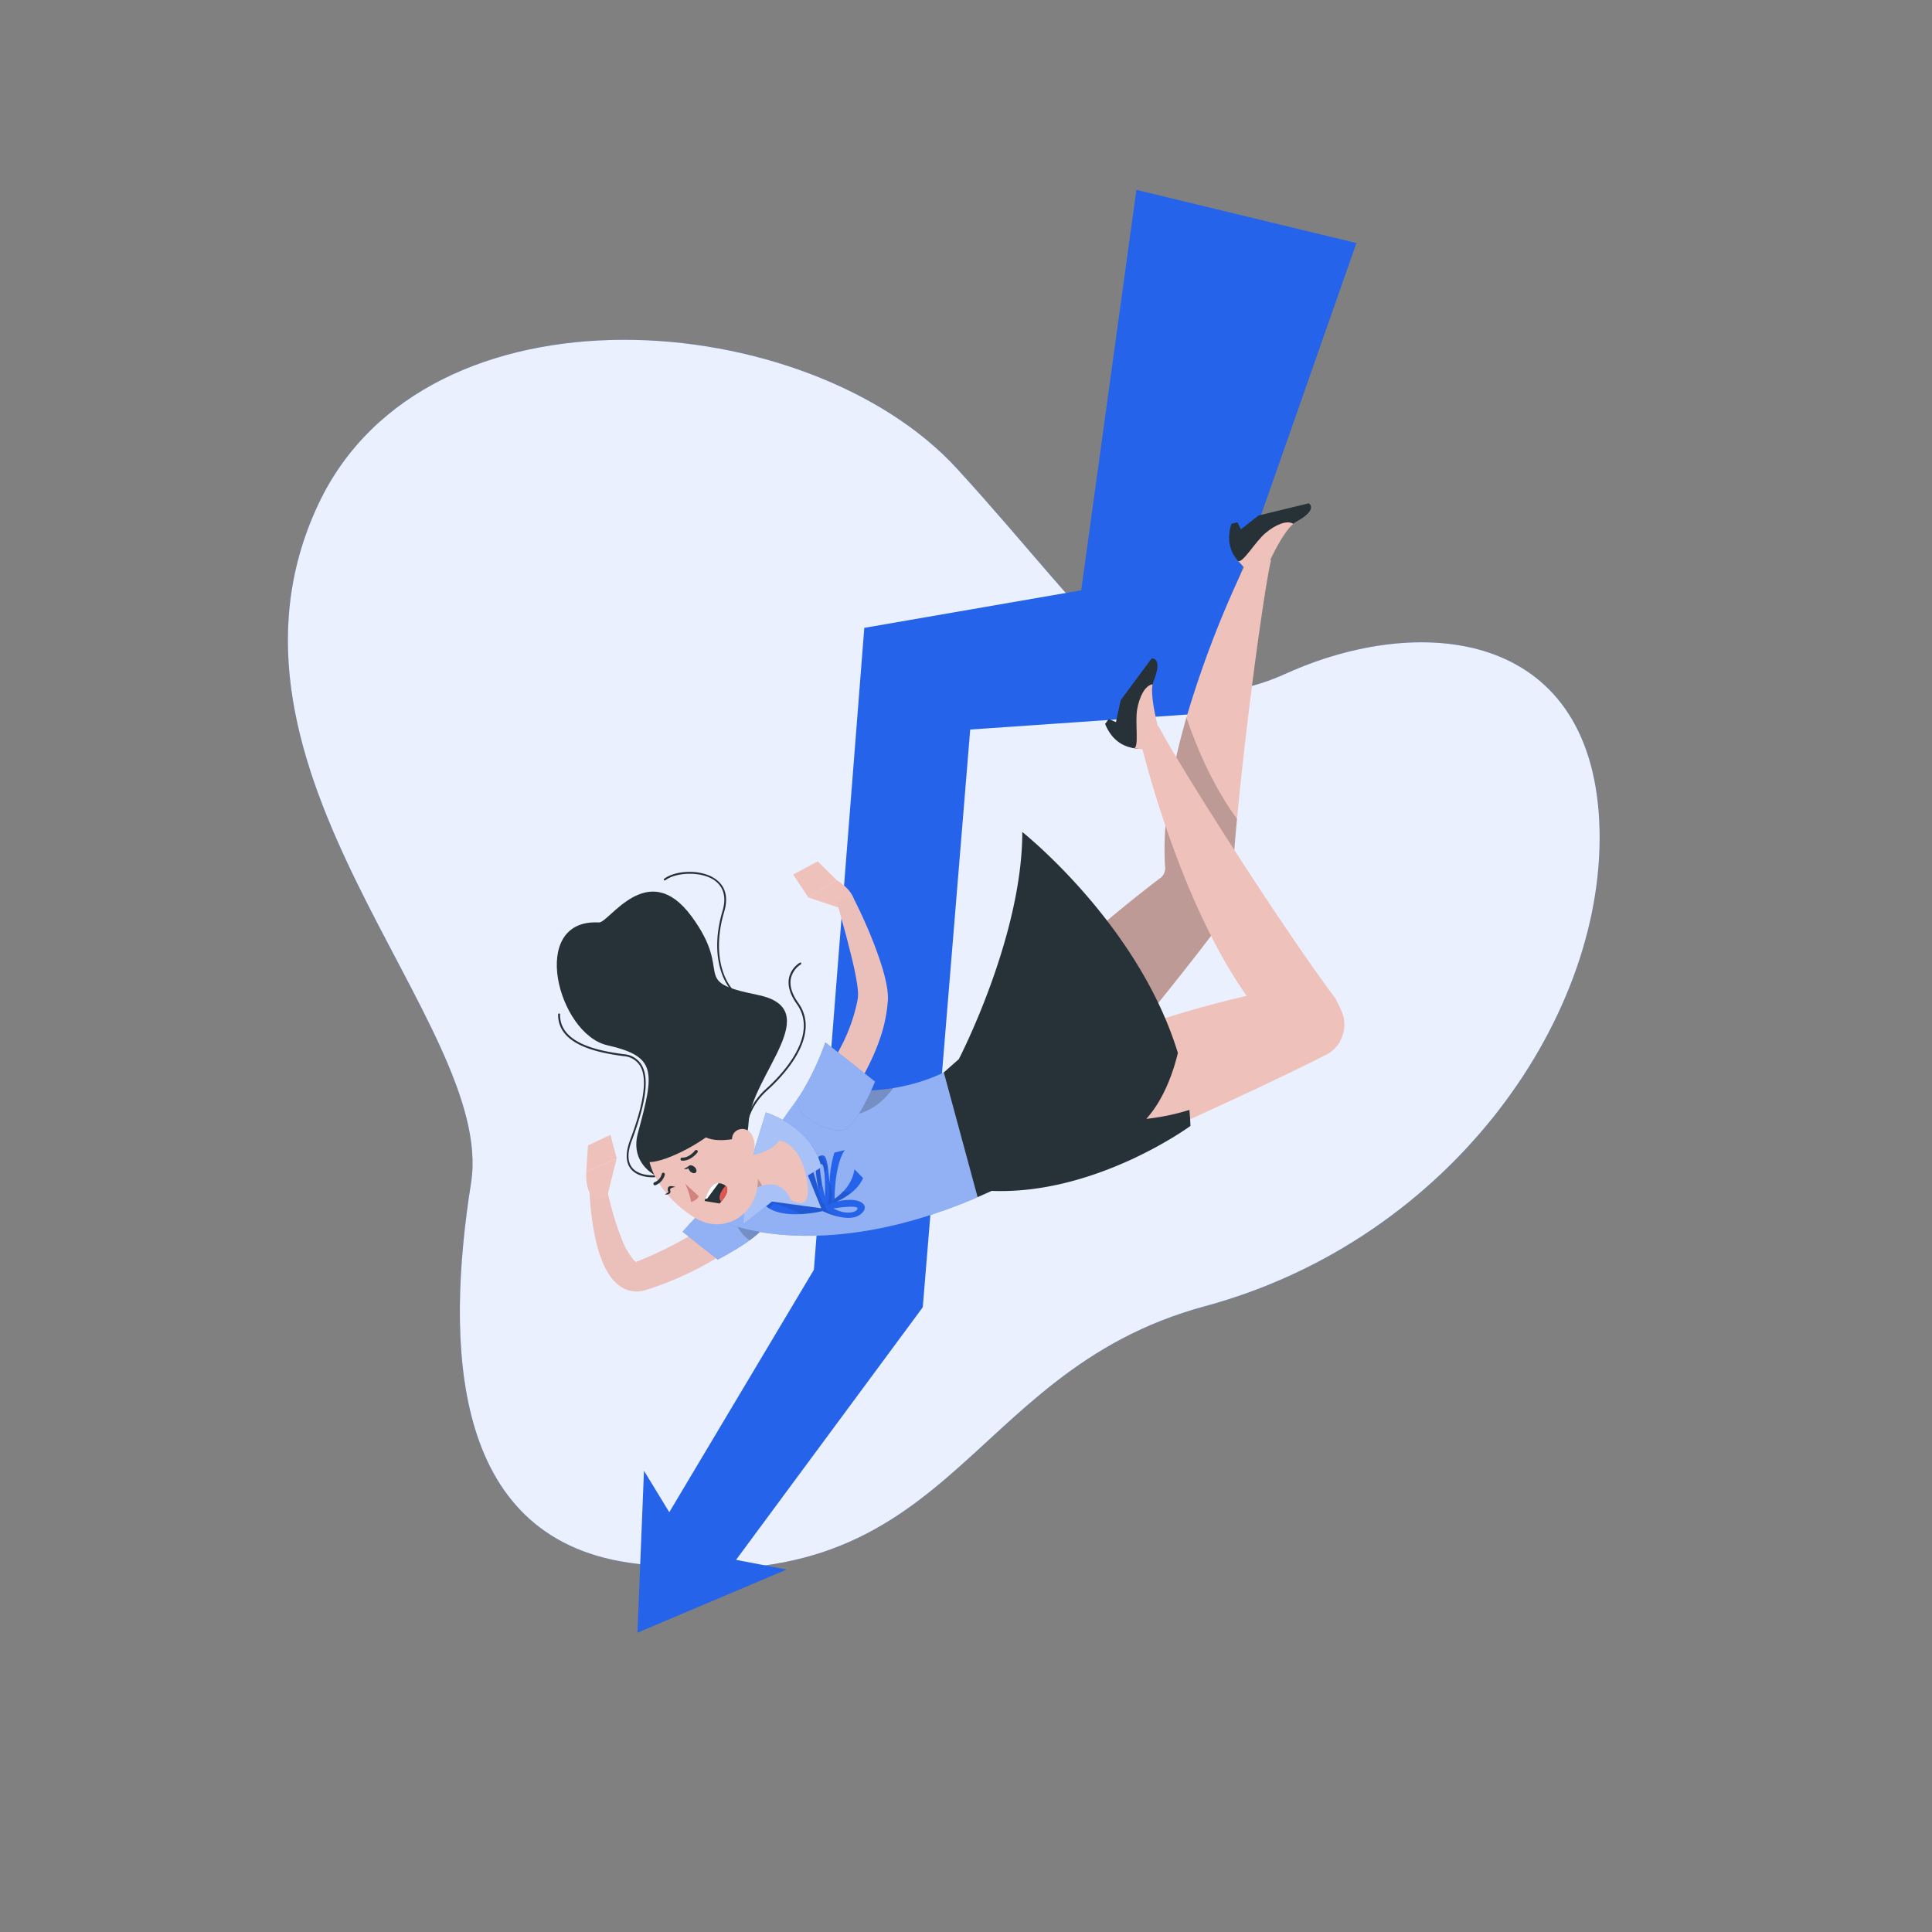 <svg xmlns="http://www.w3.org/2000/svg" viewBox="0 0 500 500"><rect x="0" y="0" width="500" height="500" fill="#808080" stroke="none"/><g id="freepik--background-simple--inject-383"><path d="M82.36,130.54c27.91-59.45,127.05-51.06,165.31-9.25s50.7,68.59,85.21,53,78.52-11.44,81,38.16S376,320.7,311.83,338.05s-64.16,78.76-149.1,66.37c-46.31-6.76-47.36-56.86-40.82-98.31S50,199.48,82.36,130.54Z" style="fill:#2563EB"></path><path d="M82.36,130.54c27.91-59.45,127.05-51.06,165.31-9.25s50.7,68.59,85.21,53,78.52-11.44,81,38.16S376,320.7,311.83,338.05s-64.16,78.76-149.1,66.37c-46.31-6.76-47.36-56.86-40.82-98.31S50,199.48,82.36,130.54Z" style="fill:#fff;opacity:0.9"></path></g><g id="freepik--Arrow--inject-383"><polygon points="190.49 403.69 236.78 341.07 238.81 338.31 239.15 334.23 251.09 188.8 297.63 185.59 308.27 184.85 312.73 172.16 351.04 62.9 294.1 49.14 279.82 152.77 235.69 160.41 223.68 162.49 222.79 173.84 210.63 328.62 173.21 391.36 166.66 380.63 164.97 422.54 203.59 406.19 190.49 403.69" style="fill:#2563EB"></polygon></g><g id="freepik--Character--inject-383"><path d="M251.22,282.88l9.81,9.94,6.11,6.19s34.75-41,49.52-61.14c2.14-2.92,2.09-7.55,2.22-9.72.26-4.74.7-10.28,1.26-16.22,2.47-26.38,7.21-60.55,8.81-67l-5.67-.93a266.28,266.28,0,0,0-16.23,41.68c-3.66,12.71-6.29,26.48-5.54,38.44a3.28,3.28,0,0,1-.89,2.85c-34.77,26.58-45.13,42.63-48.19,50.33C250.94,281.1,251.22,282.88,251.22,282.88Z" style="fill:#eec1bb"></path><path d="M318.69,135.55l1.55-.38.9,1.82,4.58-3.58,13-3.16s2.58,1.58-3.23,4.75a4.59,4.59,0,0,0-.8.55c-2.93,2.35-6.37,8.74-6.37,8.74L321.21,146a9.38,9.38,0,0,1-.84-.89C319.21,143.76,317.06,140.78,318.69,135.55Z" style="fill:#263238"></path><path d="M320.37,145.14v0c1.2.82,4.37-4.85,7.14-7.19,2.47-2.08,5.48-3.46,7.22-2.38-2.93,2.35-6.49,10.4-6.49,10.4l-5.75,1.39S320.87,145.73,320.37,145.14Z" style="fill:#eec1bb"></path><path d="M252.43,277.29c2.89,5.24,5.83,10.55,8.6,15.53l6.11,6.19s34.75-41,49.52-61.14c2.14-2.92,2.09-7.55,2.22-9.72.26-4.74.7-10.28,1.26-16.22-6.38-8.72-10.59-18.83-13.09-26.26-3.66,12.71-6.29,26.48-5.54,38.44a3.28,3.28,0,0,1-.89,2.85C265.85,253.54,255.49,269.59,252.43,277.29Z" style="opacity:0.2"></path><path d="M286,187.36l.95-1.29,1.86.82,1.22-5.68,8-10.79s3-.44.57,5.71a4.84,4.84,0,0,0-.26.93c-.74,3.69.72,10.8.72,10.8l-4.37,5.92a9.19,9.19,0,0,1-1.21-.14C291.65,193.32,288.09,192.42,286,187.36Z" style="fill:#263238"></path><path d="M293.43,193.64l0,0c1.45-.14.25-6.52.87-10.09.56-3.18,2-6.18,4-6.47-.74,3.69,1.69,12.15,1.69,12.15L296.46,194S294.19,193.77,293.43,193.64Z" style="fill:#eec1bb"></path><path d="M322.63,257.72c-18.29-25.92-27.71-66.83-27.71-66.83l4.95-2.92c3.57,7.32,30.19,49.57,45.65,70.32a32.66,32.66,0,0,1,1.61,3.27,8.67,8.67,0,0,1-.29,7.81l0,.08a8.64,8.64,0,0,1-3.61,3.5c-23.11,11.8-69,31.77-69,31.77L267,283.22S271.09,269.81,322.63,257.72Z" style="fill:#eec1bb"></path><path d="M155,238.73c2.65.14,12.64-16.89,23.93-1.63s-.94,16.73,17.11,20.37-1.53,20.69-2.3,33c-1.38,22.15-33,18.83-28.65,2.77s4.89-19.8-7.92-22.73S136.61,237.71,155,238.73Z" style="fill:#263238"></path><path d="M193,295.41a.25.25,0,0,1-.24-.2c0-.08-1.35-7.28,5.58-13.49,3.36-3,13.87-13.5,7.87-21.88-1.76-2.47-2.43-4.76-2-6.82a6.29,6.29,0,0,1,2.79-3.88.25.25,0,0,1,.34.09.24.24,0,0,1-.09.34,5.94,5.94,0,0,0-2.55,3.56c-.42,1.92.22,4.08,1.9,6.42,6.24,8.72-4.51,19.46-7.95,22.55-6.7,6-5.43,12.94-5.42,13a.24.24,0,0,1-.2.29Z" style="fill:#263238"></path><path d="M191.24,258.09a.23.23,0,0,1-.15,0c-4.38-3.23-7.35-11.37-4.11-22.3,1.06-3.55.32-6.3-2.13-8-3.55-2.42-10-2-12.63,0a.25.25,0,0,1-.35,0,.24.24,0,0,1,0-.35c2.8-2.17,9.45-2.62,13.22,0,1.85,1.26,3.75,3.76,2.33,8.53-3.17,10.7-.31,18.64,3.93,21.76a.24.24,0,0,1,.05.35A.22.22,0,0,1,191.24,258.09Z" style="fill:#263238"></path><path d="M168.9,304.68c-1.26,0-4.18-.24-5.73-2.28-1.27-1.69-1.3-4.18-.08-7.42,3.64-9.69,4.48-16,2.55-19.16a5.39,5.39,0,0,0-4.2-2.49c-7.33-.95-17.06-3.1-17-10.8a.25.25,0,0,1,.25-.25h0a.25.25,0,0,1,.25.25c-.09,7.31,9.39,9.38,16.53,10.3a5.84,5.84,0,0,1,4.56,2.74c2,3.39,1.24,9.61-2.51,19.59-1.16,3.06-1.15,5.39,0,6.93,1.8,2.39,5.85,2.07,5.89,2.07a.25.25,0,0,1,0,.5S169.24,304.68,168.9,304.68Z" style="fill:#263238"></path><path d="M195.74,318.59c-1.11.89-2.09,1.63-3.15,2.38s-2.11,1.46-3.17,2.17c-2.14,1.41-4.35,2.69-6.58,3.95a82,82,0,0,1-14.13,6.25l-.93.31c-.33.1-.51.18-1.18.35a7.44,7.44,0,0,1-3.72,0,7.71,7.71,0,0,1-3-1.59,10.48,10.48,0,0,1-1.87-2,18.14,18.14,0,0,1-2.15-4,35.82,35.82,0,0,1-1.29-3.87,67,67,0,0,1-2-15.24l4.25-.46c.53,2.3,1.13,4.68,1.79,7a62.29,62.29,0,0,0,2.24,6.68,19.86,19.86,0,0,0,3,5.4c.52.62,1,.79.94.69s-.13,0-.07-.08l1.38-.56a96.6,96.6,0,0,0,12.6-6.27c2-1.19,4-2.48,6-3.78s4-2.71,5.72-4Z" style="fill:#ebc0bb"></path><path d="M198.5,315.78c.2,3.59-12.74,10.2-12.74,10.2l-9.1-7.2s11-13.1,15.5-11.69C196.79,308.56,198.22,310.55,198.5,315.78Z" style="fill:#2563EB"></path><path d="M176.66,318.77l9.1,7.21a73.28,73.28,0,0,0,8.27-5c2.49-1.8,4.55-3.74,4.47-5.19a17.77,17.77,0,0,0-.41-3.16c-.71-3-2.38-4.41-5.94-5.54C187.7,305.67,176.66,318.77,176.66,318.77Z" style="fill:#fff;opacity:0.5"></path><path d="M190.29,316.06A9.7,9.7,0,0,0,194,321c2.49-1.8,4.55-3.74,4.47-5.19a17.77,17.77,0,0,0-.41-3.16A34.28,34.28,0,0,0,190.29,316.06Z" style="opacity:0.2"></path><path d="M157.12,309.78l2.47-10-7.86,3.47s-.48,5.4,2.46,7.32Z" style="fill:#eec1bb"></path><polygon points="157.98 293.69 152.17 296.44 151.73 303.23 159.59 299.76 157.98 293.69" style="fill:#eec1bb"></polygon><path d="M249.93,274.11s-14.56,12.29-40.86,6.75c0,0-13.83,17.6-21.84,35.41,0,0,26.24,12,69.38-8.07Z" style="fill:#2563EB"></path><path d="M187.22,316.26s26.24,12,69.39-8.06l-6.68-34.09s-6.55,5.52-18.79,7.49a60.21,60.21,0,0,1-22.07-.74s-.63.8-1.7,2.23C203.44,288.37,193.53,302.26,187.22,316.26Z" style="fill:#fff;opacity:0.5"></path><path d="M197.18,311a6.08,6.08,0,0,0,1.81,1.69c2.3,1.44,5.59,1.67,8.39,1.51a32.62,32.62,0,0,0,5.51-.77,20.22,20.22,0,0,0,4.69,1.56h0c1.75.32,3.63.33,4.94-.6,3-2.1.54-4.67-5-3.64l-1,.22a16,16,0,0,0,3.86-2.33,10.56,10.56,0,0,0,3-3.74l-2.24-2.29a10.39,10.39,0,0,1-2.94,5.76,13.67,13.67,0,0,1-2.2,1.89s-.07-8.71,2.63-12.61l-2.7.65a30,30,0,0,0-1.25,7.89c-.28-3.08-.51-7.07-1.65-7.15a2.1,2.1,0,0,0-.44,0c-2.24.37-1.43,5.17-.68,9.22-1.17-4.38-3.4-12.75-7.12-14.13C198.13,291.67,195.19,308.08,197.18,311Zm15.41-9.72c.45,0,.69,1.23.81,2.75.19,2.45.08,5.64.08,5.64s-.44-1.76-.8-3.67C212.26,303.7,211.94,301.23,212.59,301.24Zm3.06,11.46s6.35-1,6.27,0S218.92,314.58,215.65,312.7Z" style="fill:#2563EB"></path><path d="M214.08,311.9a10.2,10.2,0,0,1,2.66-.94,5.39,5.39,0,0,0,.78-.25l-1.1.24a15.61,15.61,0,0,0,3.92-2.35l-2.2-.27a13.67,13.67,0,0,1-2.2,1.89,1,1,0,0,1-.68.84s.54-3.31-.64-4.91C214.62,306.15,214.71,310.17,214.08,311.9Z" style="opacity:0.1"></path><path d="M211.85,308.24l.83-2.28c-.42-2.26-.74-4.73-.09-4.72.45,0,.69,1.23.81,2.75l.68-1.87a22.41,22.41,0,0,0-1.55-3.1C210.29,299.39,211.1,304.19,211.85,308.24Z" style="opacity:0.1"></path><path d="M197.18,311a6.08,6.08,0,0,0,1.81,1.69l1.29-1.23a33.47,33.47,0,0,1,7.1,2.74,32.62,32.62,0,0,0,5.51-.77,20.22,20.22,0,0,0,4.69,1.56c-4.39-1.27-4.07-3.05-4.07-3.05-1.15-.85-1.66-3.66-1.66-3.66-1.17-4.38-3.4-12.75-7.12-14.13C198.13,291.67,195.19,308.08,197.18,311Z" style="opacity:0.1"></path><path d="M212.54,302.12s-1.28-9.59-14.34-14.24l-5.28,17.25-.55,11.71,7.41-5.88,12.76,1.74-3.47-8.5Z" style="fill:#2563EB"></path><path d="M212.54,302.12s-1.28-9.59-14.34-14.24l-5.28,17.25-.55,11.71,7.41-5.88,12.76,1.74-3.47-8.5Z" style="fill:#fff;opacity:0.6"></path><path d="M184.72,300.06c5.1,0,14.3-.8,16.91-4.88,0,0,5.26.36,7.05,9.5,2,10.05-4.05,5.78-4.05,5.78-2.39-5.23-6.43-4.29-10.06-2.58Z" style="fill:#eec1bb"></path><path d="M188.74,303.25l5.82,4.62a16.77,16.77,0,0,1,2.62-1c-.71-2-3.57-4.46-5.81-4.26A7.52,7.52,0,0,0,188.74,303.25Z" style="opacity:0.2"></path><path d="M187.49,290.29c5.78,6.08,8.36,8.52,8.63,14.54.4,9.06-8.32,14.83-15.8,10.6-6.73-3.8-15-13.09-11.91-21.35A11.43,11.43,0,0,1,187.49,290.29Z" style="fill:#eec1bb"></path><path d="M166.33,299.93c1.7,4.39,28.23-10.19,19.31-13S161.91,288.46,166.33,299.93Z" style="fill:#263238"></path><path d="M181.46,293.57c3,2.72,9.78.9,9.78.9s-.46-8.34-5-6.25S181.46,293.57,181.46,293.57Z" style="fill:#263238"></path><path d="M179.74,302c.5.46.66,1.1.35,1.43s-1,.21-1.45-.25-.66-1.11-.35-1.43S179.24,301.57,179.74,302Z" style="fill:#263238"></path><path d="M173.52,308.24l-1.46.88S173.57,309.37,173.52,308.24Z" style="fill:#263238"></path><path d="M177.31,306.32a18.16,18.16,0,0,1,1.53,4.74,2.94,2.94,0,0,0,2-1.47Z" style="fill:#d4827d"></path><path d="M194.65,293.85a6.15,6.15,0,0,1,.34,4.67c-.7,2-2.81,1.84-4.09.26-1.16-1.42-2.19-4.19-.79-5.74A2.76,2.76,0,0,1,194.65,293.85Z" style="fill:#eec1bb"></path><path d="M176.14,299.85a.4.4,0,0,1,.39-.26c1.85.08,3.32-1.8,3.33-1.82a.4.4,0,0,1,.64.49c-.07.09-1.74,2.23-4,2.13a.41.41,0,0,1-.39-.41Z" style="fill:#263238"></path><path d="M171.39,303.61a.4.4,0,0,1,.66.4,4,4,0,0,1-2.43,2.73.4.4,0,0,1-.5-.26.41.41,0,0,1,.26-.51h0a3.12,3.12,0,0,0,1.9-2.18A.42.42,0,0,1,171.39,303.61Z" style="fill:#263238"></path><path d="M178.45,301.67l-1.46.88S178.5,302.8,178.45,301.67Z" style="fill:#263238"></path><path d="M186.63,311a5.47,5.47,0,0,1-.4.46l-3.87-.64s.06-.23.18-.57c.38-1.17,1.39-3.72,2.94-4a3,3,0,0,1,2.31.63C188.47,307.48,188.54,308.74,186.63,311Z" style="fill:#263238"></path><path d="M186,306.16l-3,4.06h-.48c.38-1.17,1.39-3.72,2.94-4A2.75,2.75,0,0,1,186,306.16Z" style="fill:#fff"></path><path d="M186.63,311c-1.08-1.19.23-3.11,1.16-4.14C188.47,307.48,188.54,308.74,186.63,311Z" style="fill:#de5753"></path><path d="M173,308.55s-.43-.82,0-1.35,1.85,0,1.85,0-1.88.1-1.34,1l-.37.45Z" style="fill:#263238"></path><path d="M217.85,235.15l-8.65-2.89,7.33-4.48s4.71,2.7,4.61,6.21Z" style="fill:#eec1bb"></path><polygon points="205.28 226.33 211.62 222.92 216.53 227.78 209.2 232.26 205.28 226.33" style="fill:#eec1bb"></polygon><path d="M207.37,283.09a10.64,10.64,0,0,0,7.8,5.47c8.42,1.41,13.41-3.39,16-7a60.21,60.21,0,0,1-22.07-.74S208.44,281.66,207.37,283.09Z" style="opacity:0.2"></path><path d="M210.49,282.52c.58-.79,1.24-1.76,1.86-2.67s1.23-1.86,1.81-2.81c1.16-1.91,2.31-3.82,3.3-5.8a45,45,0,0,0,4.39-12c.08-.47.18-1.09.19-1.28a9.07,9.07,0,0,0,0-1.27c-.06-1-.21-2-.39-3.11-.39-2.16-.88-4.4-1.45-6.63s-1.12-4.49-1.75-6.74l-1.86-6.75,4-1.6A128,128,0,0,1,226.47,245c.84,2.27,1.65,4.57,2.31,7a37.37,37.37,0,0,1,.83,3.86,18.73,18.73,0,0,1,.19,2.26c0,1-.09,1.53-.15,2.23A38.23,38.23,0,0,1,228,268a53.73,53.73,0,0,1-2.83,7c-1.09,2.26-2.26,4.45-3.55,6.57-.66,1-1.33,2.09-2,3.12s-1.4,2-2.25,3.1Z" style="fill:#ebc0bb"></path><path d="M218.29,292.42c3.48-.88,8.17-12.51,8.17-12.51L213.6,269.75a70.34,70.34,0,0,1-6.82,14.15C204.22,288,214.32,293.42,218.29,292.42Z" style="fill:#2563EB"></path><path d="M218.29,292.42c3.48-.88,8.17-12.51,8.17-12.51L213.6,269.75a70.34,70.34,0,0,1-6.82,14.15C204.22,288,214.32,293.42,218.29,292.42Z" style="fill:#fff;opacity:0.5"></path><path d="M244.26,277.54,253,309.8l3.59-1.6c27.09,1.1,51.5-16.81,51.5-16.81-.05-1.39-.15-2.78-.28-4.15a57.91,57.91,0,0,1-11.14,2.32c4.87-5.43,7.2-13,8.16-17.06-10.16-33.35-40.26-57.18-40.26-57.18,0,27.16-16.43,58.79-16.43,58.79Z" style="fill:#263238"></path></g></svg>
